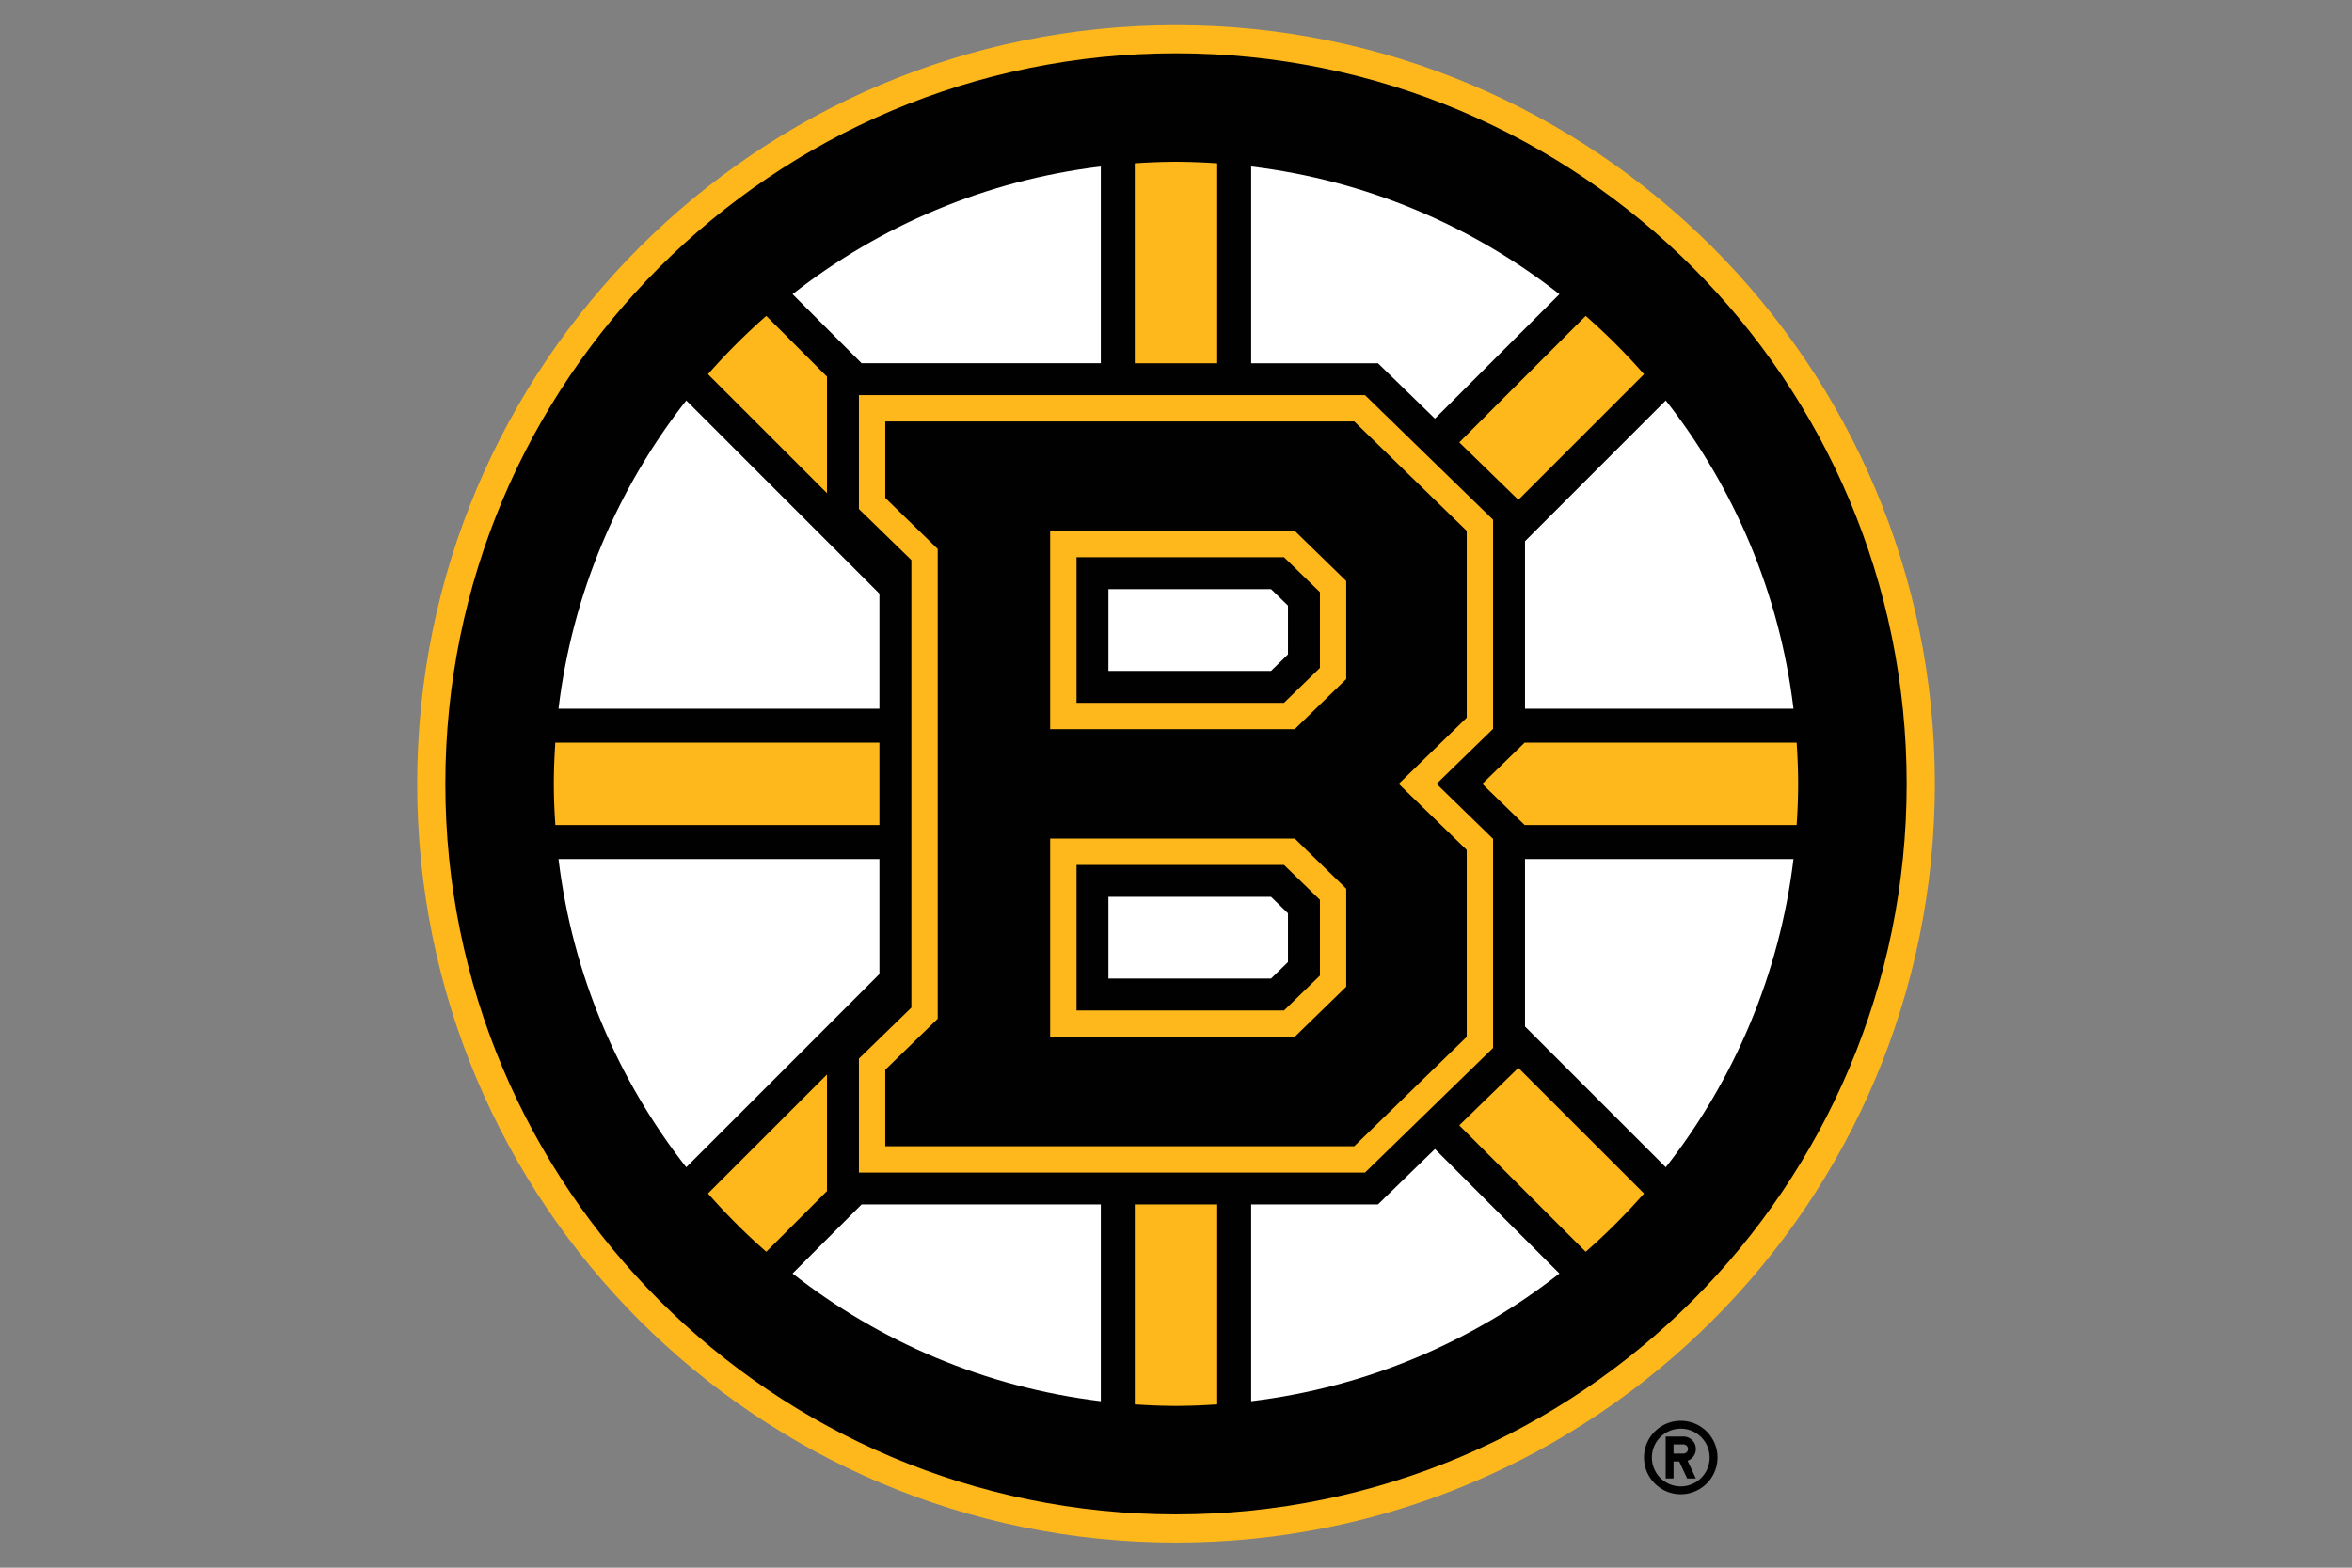 <svg viewBox="0 0 960 640" xmlns="http://www.w3.org/2000/svg"><rect x="0" y="0" width="960" height="640" fill="#808080" stroke="none"/><path d="m686.025 580.018c-8.282 0-15.005 6.713-15.005 15 0 8.279 6.723 15.002 15.005 15.002s14.995-6.723 14.995-15.001c0-8.288-6.713-15.001-14.995-15.001zm0 26.783c-6.518 0-11.782-5.27-11.782-11.782s5.264-11.774 11.782-11.774c6.51 0 11.78 5.264 11.78 11.774s-5.27 11.782-11.78 11.782zm6.164-15.259a5.085 5.085 0 0 0 -5.09-5.082h-7.228v17.122h3.213v-6.954h2.306l3.246 6.954h3.553l-3.389-7.25a5.095 5.095 0 0 0 3.389-4.79zm-5.09 1.872h-4.015v-3.747h4.015c1.032 0 1.877.839 1.877 1.875a1.878 1.878 0 0 1 -1.877 1.872z" fill="#010101"/><path d="m800.005 320.007c0-176.457-143.55-320.007-320.007-320.007s-320.003 143.55-320.003 320.007 143.557 319.993 320.003 319.993 320.007-143.557 320.007-319.993z" fill="none"/><path d="m479.998 10.265c-171.061 0-309.728 138.677-309.728 309.742s138.667 309.731 309.728 309.731 309.739-138.687 309.739-309.731-138.684-309.742-309.739-309.742z" fill="#ffb81c"/><path d="m479.998 21.77c-164.696 0-298.23 133.524-298.23 298.237s133.534 298.227 298.23 298.227 298.232-133.527 298.232-298.227-133.536-298.238-298.231-298.238z" fill="#010101"/><g fill="#ffb81c"><path d="m619.74 204.049 51.28-51.278a257.46 257.46 0 0 0 -23.786-23.796l-51.61 51.624 24.115 23.45zm-122.92-137.381c-5.57-.36-11.16-.61-16.822-.61s-11.255.25-16.828.61v81.62h33.65zm-159.27 87.107-24.784-24.8a256.28 256.28 0 0 0 -23.79 23.796l48.573 48.573v-47.57zm0 284.888-48.574 48.573a257.463 257.463 0 0 0 23.79 23.79l24.783-24.79v-47.573zm21.398-135.478h-132.289c-.357 5.553-.602 11.164-.602 16.822 0 5.654.245 11.242.626 16.818h132.265zm374.382 0h-111.024l-17.287 16.822 17.3 16.818h111.008c.367-5.576.606-11.164.606-16.818 0-5.658-.239-11.269-.603-16.822zm-137.714 156.23 51.611 51.61a257.906 257.906 0 0 0 23.793-23.79l-51.287-51.277zm-132.446 113.921c5.573.353 11.167.612 16.828.612s11.252-.259 16.822-.612v-81.636h-33.65v81.635z"/><path d="m350.579 432.18v46.505h206.564l52.275-50.87v-85.359l-23.073-22.45 23.073-22.462v-85.359l-52.275-50.866h-206.563v46.488l21.416 20.843v182.707l-21.416 20.823z"/></g><g fill="#010101"><path d="m538.745 241.737-14.67-14.262h-84.675v59.447h84.675l14.67-14.252zm0 125.607-14.67-14.256h-84.675v59.438h84.675l14.67-14.246z"/><path d="m361.329 436.723v31.209h191.436l45.9-44.653v-76.286l-27.748-26.986 27.747-27.013v-76.273l-45.899-44.666h-191.435v31.215l21.409 20.84v191.783zm67.3-220.002h99.828l21.021 20.47v40.025l-21.021 20.46h-99.827v-80.956zm0 125.614h99.828l21.021 20.466v40.008l-21.021 20.47h-99.827v-80.944z"/></g><path d="m323.496 519.9c35.533 27.888 78.68 46.454 125.812 52.132v-80.33h-97.634zm238.934-28.199h-51.748v80.331c47.131-5.678 90.289-24.244 125.812-52.132l-50.8-50.823-23.263 22.624zm-203.482-141.007h-130.988c5.691 47.138 24.264 90.269 52.146 125.829l78.842-78.87v-46.96zm0-108.341-78.842-78.859c-27.882 35.54-46.455 78.681-52.147 125.826h130.989zm226.747-71.44 50.809-50.816c-35.533-27.878-78.69-46.448-125.822-52.129v80.32h51.749zm36.755 248.147 57.454 57.463c27.872-35.56 46.435-78.69 52.133-125.83h-109.586v68.366zm-173.142-270.771v-80.321c-47.132 5.681-90.28 24.251-125.816 52.13l28.185 28.19h97.63zm173.142 141.031h109.587c-5.695-47.145-24.261-90.286-52.133-125.83l-57.453 57.465v68.365zm-170.034-48.815v33.387h66.372l6.917-6.732v-19.93l-6.917-6.725zm0 125.617v33.364h66.372l6.917-6.729v-19.91l-6.917-6.725z" fill="#fff"/></svg>